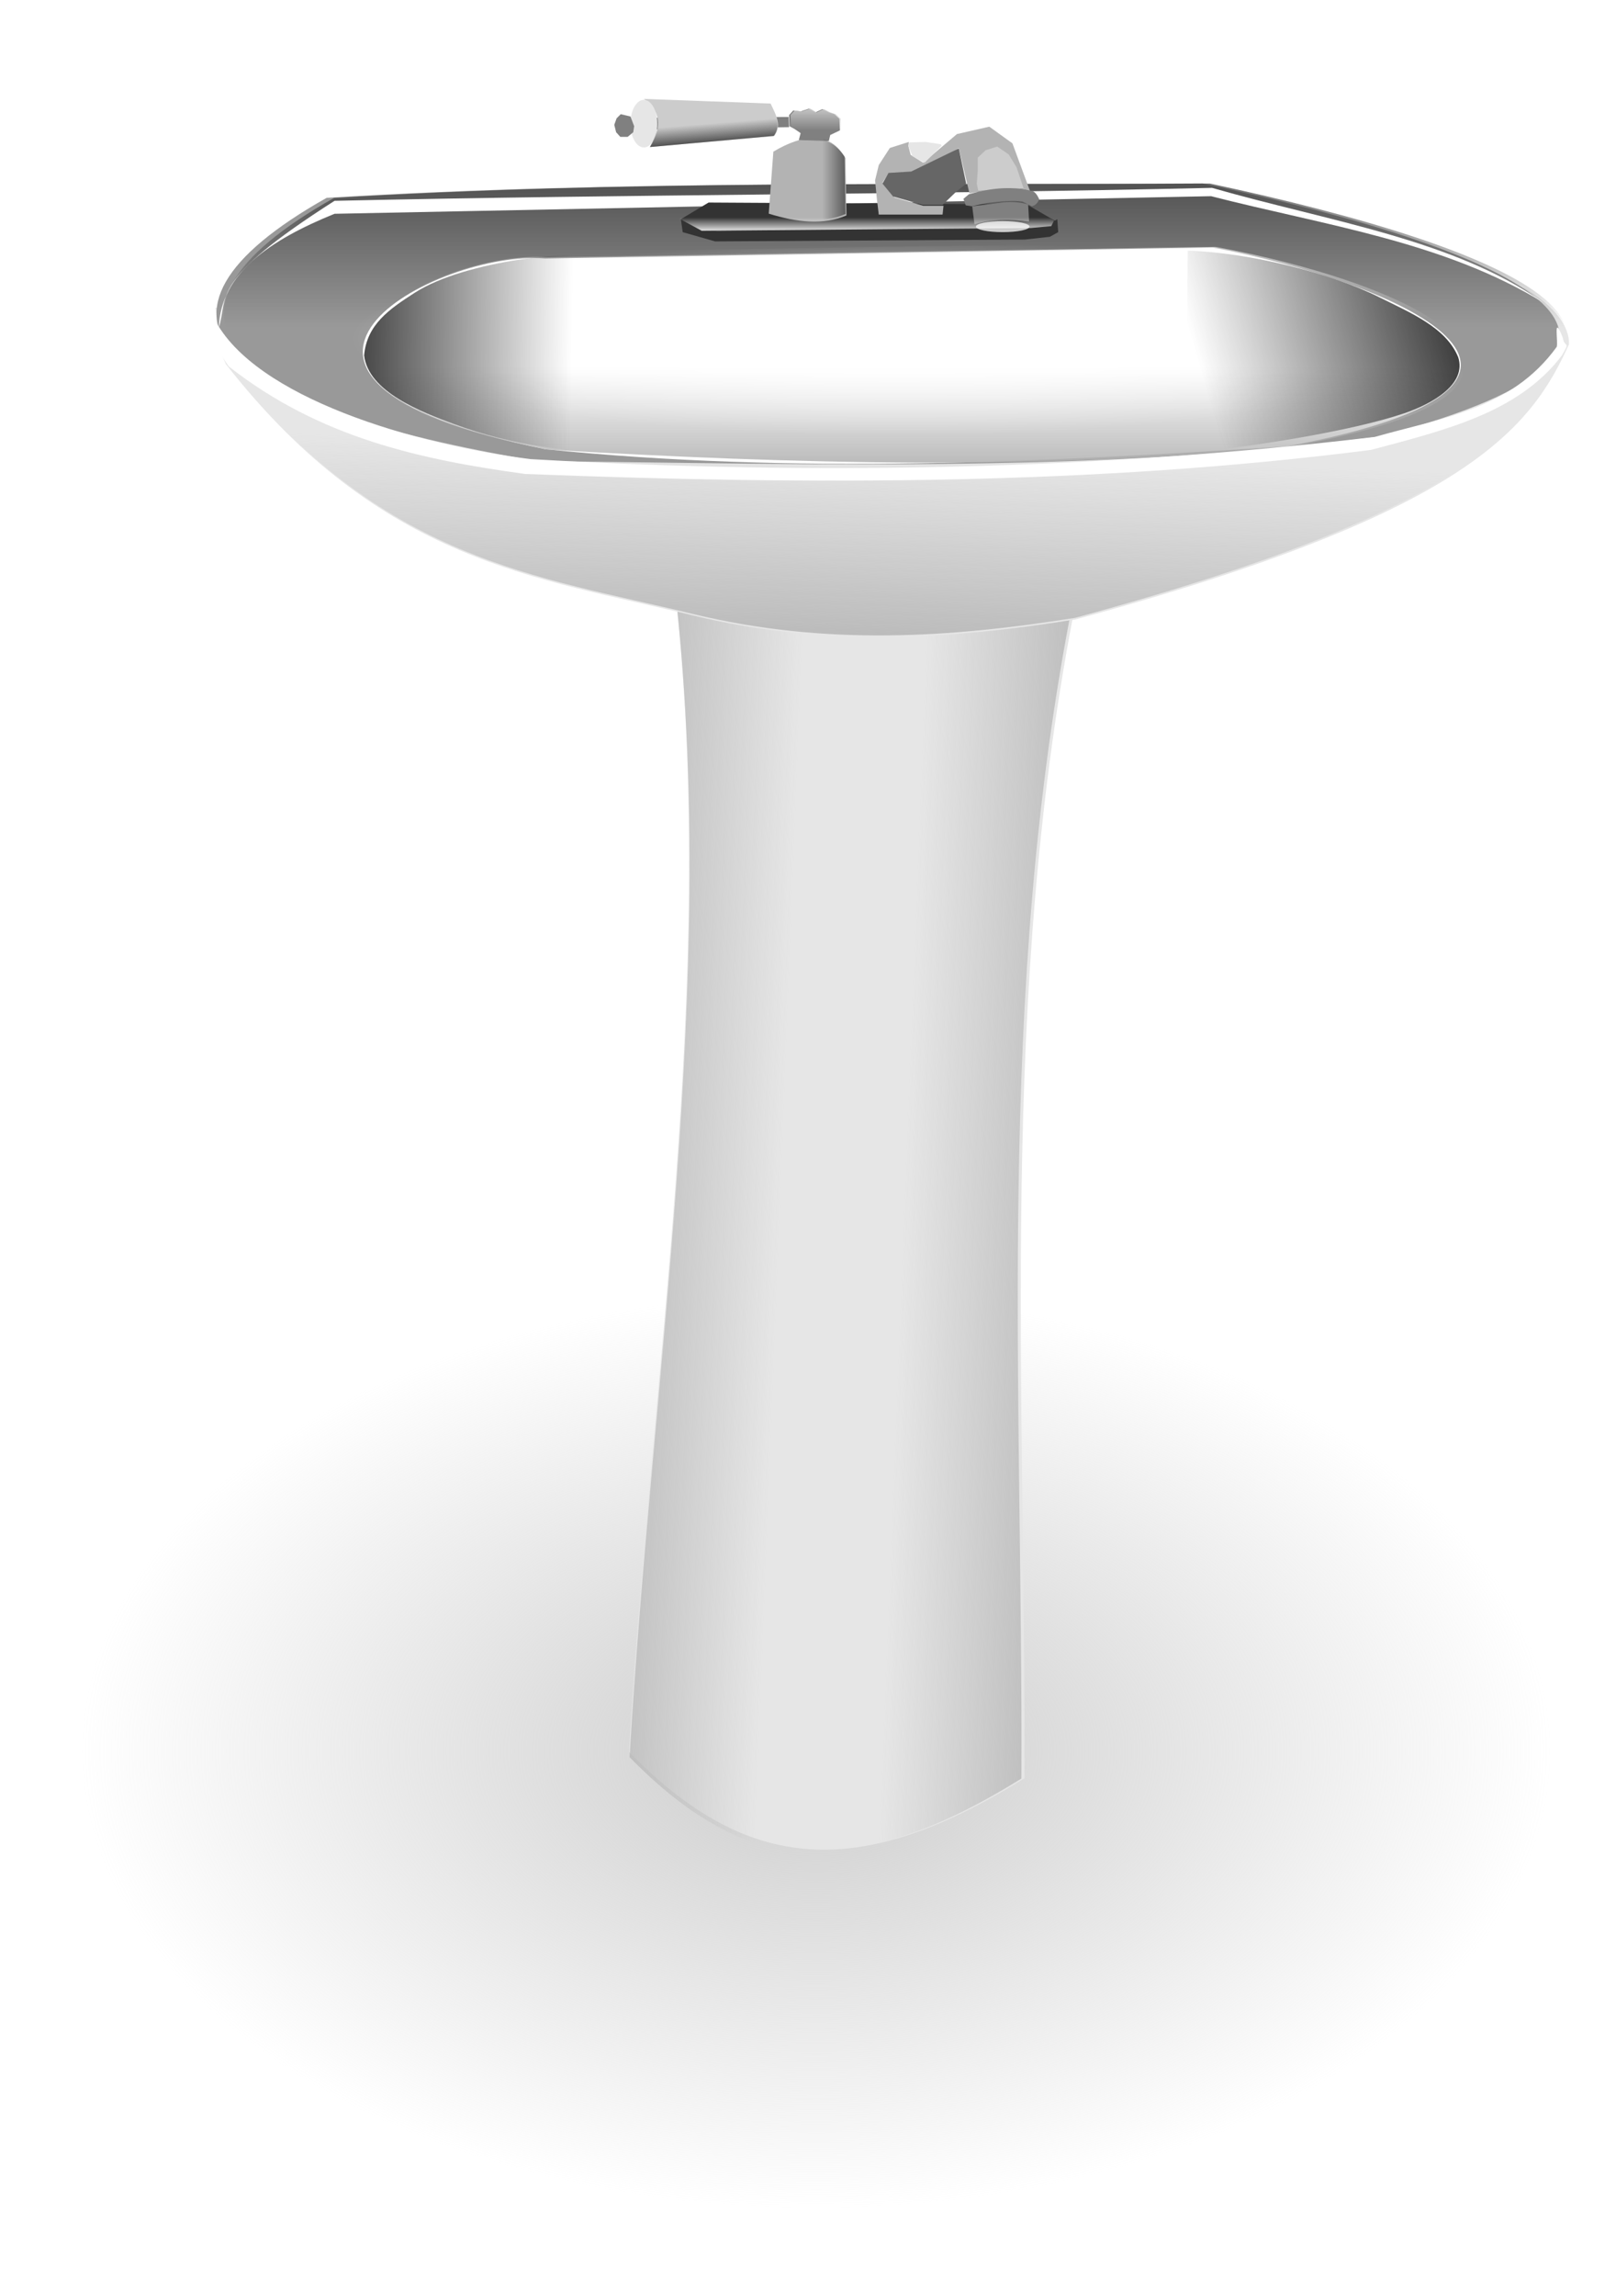 <?xml version="1.0" encoding="UTF-8" standalone="no"?>
<svg
   xmlns:dc="http://purl.org/dc/elements/1.1/"
   xmlns:cc="http://creativecommons.org/ns#"
   xmlns:rdf="http://www.w3.org/1999/02/22-rdf-syntax-ns#"
   xmlns:svg="http://www.w3.org/2000/svg"
   xmlns="http://www.w3.org/2000/svg"
   xmlns:xlink="http://www.w3.org/1999/xlink"
   xmlns:sodipodi="http://sodipodi.sourceforge.net/DTD/sodipodi-0.dtd"
   xmlns:inkscape="http://www.inkscape.org/namespaces/inkscape"
   viewBox="0 0 332.598 472.441"
   version="1.1"
   id="svg108"
   sodipodi:docname="sink.svg"
   width="88mm"
   height="125mm"
   inkscape:version="1.0.2-2 (e86c870879, 2021-01-15)">
  <sodipodi:namedview
     pagecolor="#ffffff"
     bordercolor="#666666"
     borderopacity="1"
     objecttolerance="10"
     gridtolerance="10"
     guidetolerance="10"
     inkscape:pageopacity="0"
     inkscape:pageshadow="2"
     inkscape:window-width="1920"
     inkscape:window-height="1017"
     id="namedview110"
     showgrid="false"
     units="mm"
     inkscape:zoom="0.57113489"
     inkscape:cx="373.55531"
     inkscape:cy="567.97106"
     inkscape:window-x="-8"
     inkscape:window-y="-8"
     inkscape:window-maximized="1"
     inkscape:current-layer="svg108" />
  <defs
     id="defs36">
    <linearGradient
       id="d">
      <stop
         stop-color="#ccc"
         offset="0"
         id="stop2" />
      <stop
         stop-color="#ccc"
         stop-opacity="0"
         offset="1"
         id="stop4" />
    </linearGradient>
    <linearGradient
       id="c">
      <stop
         stop-color="#fff"
         offset="0"
         id="stop7" />
      <stop
         stop-color="#fff"
         stop-opacity="0"
         offset="1"
         id="stop9" />
    </linearGradient>
    <linearGradient
       id="a">
      <stop
         stop-color="#333"
         offset="0"
         id="stop12" />
      <stop
         stop-color="#333"
         stop-opacity="0"
         offset="1"
         id="stop14" />
    </linearGradient>
    <linearGradient
       id="b">
      <stop
         stop-color="#b3b3b3"
         offset="0"
         id="stop17" />
      <stop
         stop-color="#b3b3b3"
         stop-opacity="0"
         offset="1"
         id="stop19" />
    </linearGradient>
    <linearGradient
       id="r"
       x1="278.07"
       x2="350.92"
       y1="629.84"
       y2="632.69"
       gradientUnits="userSpaceOnUse"
       xlink:href="#b"
       gradientTransform="matrix(0.533,0,0,0.533,-26.79,-80.151)" />
    <linearGradient
       id="q"
       x1="472.44"
       x2="399.58"
       y1="610.85"
       y2="607.99"
       gradientUnits="userSpaceOnUse"
       xlink:href="#b"
       gradientTransform="matrix(0.533,0,0,0.533,-26.79,-80.151)" />
    <linearGradient
       id="p"
       x1="410.71"
       x2="410"
       y1="89.505"
       y2="80.576"
       gradientUnits="userSpaceOnUse"
       xlink:href="#a" />
    <linearGradient
       id="o"
       x1="463.93"
       x2="450.71"
       gradientUnits="userSpaceOnUse"
       xlink:href="#a" />
    <linearGradient
       id="n"
       x2="0"
       y1="74.148"
       y2="83.434"
       gradientUnits="userSpaceOnUse"
       xlink:href="#d" />
    <linearGradient
       id="m"
       x2="0"
       y1="123.08"
       y2="117.01"
       gradientUnits="userSpaceOnUse"
       xlink:href="#c" />
    <linearGradient
       id="l"
       x1="617.2"
       x2="518.21"
       y1="279.6"
       y2="308.38"
       gradientUnits="userSpaceOnUse"
       xlink:href="#a"
       gradientTransform="matrix(0.533,0,0,0.533,-26.79,-80.151)" />
    <linearGradient
       id="k"
       x1="181.32"
       x2="271.23"
       y1="275.55"
       y2="277.07"
       gradientUnits="userSpaceOnUse"
       xlink:href="#a"
       gradientTransform="matrix(0.533,0,0,0.533,-26.79,-80.151)" />
    <linearGradient
       id="j"
       x1="408.66"
       x2="407.23"
       y1="221.44"
       y2="270.01"
       gradientUnits="userSpaceOnUse"
       xlink:href="#c"
       gradientTransform="matrix(0.533,0,0,0.533,-26.79,-80.151)" />
    <linearGradient
       id="i"
       x2="0"
       y1="333.46"
       y2="292.03"
       gradientUnits="userSpaceOnUse"
       xlink:href="#b"
       gradientTransform="matrix(0.533,0,0,0.533,-26.79,-80.151)" />
    <linearGradient
       id="h"
       x2="0"
       y1="196.65"
       y2="276.65"
       gradientUnits="userSpaceOnUse"
       xlink:href="#a"
       gradientTransform="matrix(0.533,0,0,0.533,-26.79,-80.151)" />
    <linearGradient
       id="g"
       x1="382.86"
       x2="385.71"
       y1="409.51"
       y2="325.22"
       gradientUnits="userSpaceOnUse"
       xlink:href="#b"
       gradientTransform="matrix(0.533,0,0,0.533,-26.79,-80.151)" />
    <radialGradient
       id="f"
       cx="388.57"
       cy="838.08"
       r="254.29"
       gradientTransform="matrix(0.595,0,0,0.37,-63.235,50.239)"
       gradientUnits="userSpaceOnUse"
       xlink:href="#d" />
    <radialGradient
       id="e"
       cx="35.714"
       cy="439.51"
       r="211.81"
       gradientTransform="matrix(0.533,0,0,0.094,166.008,28.338)"
       gradientUnits="userSpaceOnUse"
       xlink:href="#c" />
  </defs>
  <path
     d="m 319.189,360.409 a 151.272,94.111 0 1 1 -302.538,0 151.272,94.111 0 1 1 302.538,0 z"
     fill="url(#f)"
     id="path38"
     style="fill:url(#f);stroke-width:0.675" />
  <path
     d="m 210.842,365.897 c -33.802,21.072 -56.89,19.652 -81.364,-5.389 4.601,-78.313 17.991,-158.78 9.699,-237.093 35.516,7.186 64.155,8.067 82.441,-0.539 -16.279,81.359 -10.444,162.989 -10.777,243.02 z"
     fill="#e6e6e6"
     id="path40"
     style="stroke-width:0.533" />
  <path
     d="m 210.938,366.937 c -33.802,21.072 -56.89,19.652 -81.364,-5.389 4.601,-78.313 17.991,-158.78 9.699,-237.093 35.516,7.186 64.155,8.067 82.441,-0.539 -16.279,81.359 -10.444,162.989 -10.777,243.02 z"
     fill="url(#r)"
     id="path42"
     style="fill:url(#r);stroke-width:0.533" />
  <path
     d="m 210.223,365.95 c -33.802,21.072 -56.89,19.652 -81.364,-5.389 4.601,-78.313 17.991,-158.78 9.699,-237.093 35.516,7.186 64.155,8.067 82.441,-0.539 -16.279,81.359 -10.444,162.989 -10.777,243.02 z"
     fill="url(#q)"
     id="path44"
     style="fill:url(#q);stroke-width:0.533" />
  <path
     d="m 142.675,126.648 c 27.5,6.652 53.309,4.846 78.67,0.808 81.204,-22.046 93.729,-39.47 101.57,-56.581 0.183,-3.682 -2.957,-7.903 -9.161,-11.585 L 44.331,63.332 c 0.577,3.432 0.224,7.476 2.155,11.585 32.061,40.964 64.123,43.875 96.183,51.729 z"
     fill="#e6e6e6"
     id="path46"
     style="stroke-width:0.533" />
  <path
     d="m 142.579,126.323 c 27.5,6.652 53.309,4.846 78.67,0.808 81.204,-22.046 93.729,-39.47 101.57,-56.581 0.183,-3.682 -2.957,-7.903 -9.161,-11.585 L 44.235,63.007 c 0.577,3.432 0.224,7.476 2.155,11.585 32.061,40.964 64.123,43.875 96.183,51.729 z"
     fill="url(#g)"
     id="path48"
     style="fill:url(#g);stroke-width:0.533" />
  <path
     d="M 284.391,89.741 C 356.655,70.546 309.97,51.084 247.481,37.742 187.646,38.115 128.398,37.021 67.235,40.705 23.934,65.098 44.957,83.928 110.612,94.859 c 58.314,0.64 116.842,2.518 173.775,-5.119 z"
     fill="#999999"
     id="path50"
     style="stroke-width:0.533" />
  <path
     d="M 285.906,89.762 C 358.17,70.567 311.485,51.105 248.996,37.763 189.161,38.136 129.913,37.043 68.75,40.727 25.449,65.119 46.472,83.949 112.127,94.881 c 58.314,0.64 116.842,2.518 173.775,-5.119 z"
     fill="url(#h)"
     id="path52"
     style="fill:url(#h);stroke-width:0.533" />
  <path
     d="m 112.233,53.185 c -22.275,-1.871 -72.029,24.524 0,39.248 51.282,5.225 101.917,2.694 152.491,-0.561 70.055,-13.095 22.508,-33.885 -15.088,-40.931 z"
     fill="#ffffff"
     id="path54"
     style="stroke-width:0.533" />
  <path
     d="m 112.723,54.796 c -22.275,-1.798 -72.029,23.569 0,37.719 50.262,2.949 100.807,4.347 152.491,-0.539 70.055,-12.584 22.508,-32.565 -15.088,-39.336 z"
     fill="url(#i)"
     id="path56"
     style="fill:url(#i);stroke-width:0.533" />
  <path
     d="m 112.723,52.955 c -22.275,-1.798 -72.029,23.569 0,37.719 l 152.491,-0.539 c 70.055,-12.584 22.508,-32.565 -15.088,-39.336 z"
     fill="url(#j)"
     id="path58"
     style="fill:url(#j);stroke-width:0.533" />
  <path
     d="m 109.235,94.472 c 59.147,3.401 117.141,2.185 173.743,-4.572 13.499,-3.889 28.012,-5.545 37.393,-18.494 0.438,-0.605 -0.849,-7.331 1.281,-1.891 0.357,2.228 1.662,0.438 -0.191,3.62 -9.013,11.902 -24.322,15.41 -39.245,19.432 -56.858,7.281 -115.253,7.263 -174.127,4.953 C 86.708,94.606 65.79,90.089 47.123,75.421 44.544,72.119 44.148,68.816 44.075,65.515 52.283,81.833 85.507,91.529 109.228,94.472 Z"
     fill="#ffffff"
     id="path60"
     style="stroke-width:0.533" />
  <path
     d="m 68.849,41.321 c 60.203,-1.345 120.4,-1.287 180.603,-2.667 23.997,6.898 49.863,10.597 68.204,23.623 C 297.125,49.686 272.618,46.37 249.265,40.369 L 68.854,43.989 C 55.369,49.453 45.385,56.398 45.04,67.422 47.058,60.901 42.85,57.917 68.854,41.322 Z"
     fill="#ffffff"
     id="path62"
     style="stroke-width:0.533" />
  <path
     d="m 109.629,51.926 c -22.275,-1.798 -72.029,23.569 0,37.719 l 152.491,-0.539 c 70.055,-12.584 22.508,-32.565 -15.088,-39.336 z"
     fill="url(#e)"
     id="path64"
     style="fill:url(#e);stroke-width:0.533" />
  <path
     d="m 123.381,52.673 7.188,40.277 C 117.932,93.424 105.329,91.641 93.417,87.241 86.83,84.808 75.806,80.642 74.941,73.136 75.493,66.816 80.033,63.657 85.355,60.241 96.026,53.391 118.958,51.51 123.381,52.673 Z"
     fill="url(#k)"
     id="path66"
     style="fill:url(#k);stroke-width:0.533" />
  <path
     d="M 244.443,51.574 244.127,93.263 c 13.668,-1.355 33.894,-4.517 44.818,-8.203 5.818,-1.963 12.964,-5.984 11.181,-11.545 -2.478,-6.144 -9.906,-9.179 -16.217,-12.335 -9.881,-4.942 -26.542,-9.193 -39.466,-9.607 z"
     fill="url(#l)"
     id="path68"
     style="fill:url(#l);stroke-width:0.533" />
  <g
     transform="matrix(0.533,0,0,0.533,-70.975,-17.644)"
     id="g106">
    <path
       d="m 396.79,122.72 12.5,3.571 119.64,-0.714 9.643,-1.071 3.214,-1.786 -0.357,-5 -3.571,2.143 h -14.286 l -113.57,2.5 -13.929,-4.643 z"
       fill="#333333"
       id="path70" />
    <path
       d="m 396.07,117.72 8.571,4.643 127.14,-1.071 7.857,-0.714 1.071,-2.143 -11.072,-6.429 -122.86,-0.714 z"
       fill="#333333"
       id="path72" />
    <path
       d="m 431.79,91.648 c 11.659,-6.934 21.427,-7.678 27.857,2.5 l 0.357,22.143 c -8.938,3.743 -19.162,2.665 -30,-0.714 z"
       fill="#b3b3b3"
       id="path74" />
    <path
       d="m 437.68,78.255 -61.607,0.357 -0.179,4.643 61.964,-1.071 z"
       fill="#808080"
       id="path76" />
    <path
       d="m 381.79,71.291 48.929,1.786 c 1.98,4.167 4.503,8.333 1.429,12.5 l -47.857,4.286 c 4.739,-8.129 3.713,-14.252 -2.5,-18.571 z"
       fill="#cccccc"
       id="path78" />
    <path
       d="m 437.86,77.541 1.607,-1.786 2.857,0.357 3.214,-1.071 2.5,1.429 2.679,-1.25 2.5,1.25 2.143,0.714 1.964,1.786 0.179,4.464 -3.75,1.786 -0.536,2.321 -11.607,-0.357 0.714,-2.679 -2.321,-1.607 -1.964,-1.071 z"
       fill="#808080"
       id="path80" />
    <path
       transform="translate(-560,34.286)"
       d="m 946.96,46.559 c 0,5.079 -2.318,9.196 -5.179,9.196 -2.86,0 -5.179,-4.117 -5.179,-9.196 0,-5.079 2.318,-9.196 5.179,-9.196 2.86,0 5.179,4.117 5.179,9.196 z"
       fill="#e6e6e6"
       id="path82" />
    <path
       d="m 372.86,77.184 3.75,0.893 1.429,3.75 -0.357,2.321 -2.143,1.786 h -2.857 l -1.607,-1.786 -0.714,-2.857 0.893,-2.5 z"
       fill="#808080"
       id="path84" />
    <path
       d="m 503.39,90.219 4.107,17.5 c 7.853,-1.13 15.765,-3.142 23.393,-0.893 l -6.786,-18.393 -8.928,-6.429 -12.5,2.857 -13.036,11.071 -4.822,-3.036 -0.893,-3.393 0.178,-1.607 -7.321,2.321 -4.286,6.607 -1.429,5.893 0.714,7.321 0.714,5.893 h 24.643 l 0.357,-3.393 h -7.857 l -11.072,-3.214 -4.643,-5.714 2.321,-3.571 8.929,-0.536 8.393,-3.214 6.25,-3.75 z"
       fill="#b3b3b3"
       id="path86" />
    <path
       d="m 484.29,88.076 6.25,-0.179 5.893,0.893 0.357,0.536 -6.607,6.607 -4.643,-2.5 -1.607,-3.929 z"
       fill="#e6e6e6"
       id="path88" />
    <path
       d="m 510.89,106.65 17.5,-0.893 -2.679,-8.036 -3.036,-5 -4.464,-3.036 -4.464,1.429 -3.036,2.857 v 5.179 l -0.357,4.821 z"
       fill="#cccccc"
       id="path90" />
    <path
       d="m 507.5,112.9 6.786,-1.429 c 4.857,-0.521 9.812,-1.163 13.75,-0.536 l 3.571,1.786 c 1.702,-0.443 2.326,-1.533 2.857,-2.679 -0.76,-1.649 -1.625,-2.983 -2.857,-3.214 -8.656,-2.107 -16.575,-0.897 -24.286,1.25 l -2.143,1.786 0.893,2.5 2.5,0.357 0.893,6.964 c 6.267,-1.871 13.377,-2.056 21.071,-1.071 l -0.357,-6.607 c -3.585,-0.965 -7.368,-1.236 -11.429,-0.536 l -10.179,1.25"
       fill="#808080"
       id="path92" />
    <path
       d="m 497.14,112.18 5.178,-5 3.929,-3.214 -2.857,-13.571 -18.393,8.929 -8.75,0.536 -2.321,4.107 4.107,5 11.429,3.214 z"
       fill="#666666"
       id="path94" />
    <path
       d="m 381.6,71.291 48.929,1.786 c 1.98,4.167 4.503,8.333 1.429,12.5 l -47.857,4.286 c 4.739,-8.129 3.713,-14.252 -2.5,-18.571 z"
       fill="url(#p)"
       id="path96"
       style="fill:url(#p)" />
    <path
       d="m 431.43,91.098 c 11.659,-6.934 21.427,-7.678 27.857,2.5 l 0.357,22.143 c -8.938,3.743 -19.162,2.665 -30,-0.714 z"
       fill="url(#o)"
       id="path98"
       style="fill:url(#o)" />
    <path
       d="m 438.39,77.541 1.607,-1.786 2.857,0.357 3.214,-1.071 2.5,1.429 2.679,-1.25 2.5,1.25 2.143,0.714 1.964,1.786 0.179,4.464 -3.75,1.786 -0.536,2.321 -11.607,-0.357 0.714,-2.679 -2.321,-1.607 -1.964,-1.071 z"
       fill="url(#n)"
       id="path100"
       style="fill:url(#n)" />
    <path
       transform="translate(5.357,31.786)"
       d="m 525.36,88.791 c 0,1.183 -4.637,2.143 -10.357,2.143 -5.72,0 -10.357,-0.959 -10.357,-2.143 0,-1.184 4.637,-2.143 10.357,-2.143 5.72,0 10.357,0.959 10.357,2.143 z"
       fill="#cccccc"
       id="path102" />
    <path
       d="m 395.54,117.54 8.571,4.643 127.14,-1.071 7.857,-0.714 1.071,-2.143 -11.072,-6.429 -122.86,-0.714 z"
       fill="url(#m)"
       id="path104"
       style="fill:url(#m)" />
  </g>
</svg>
